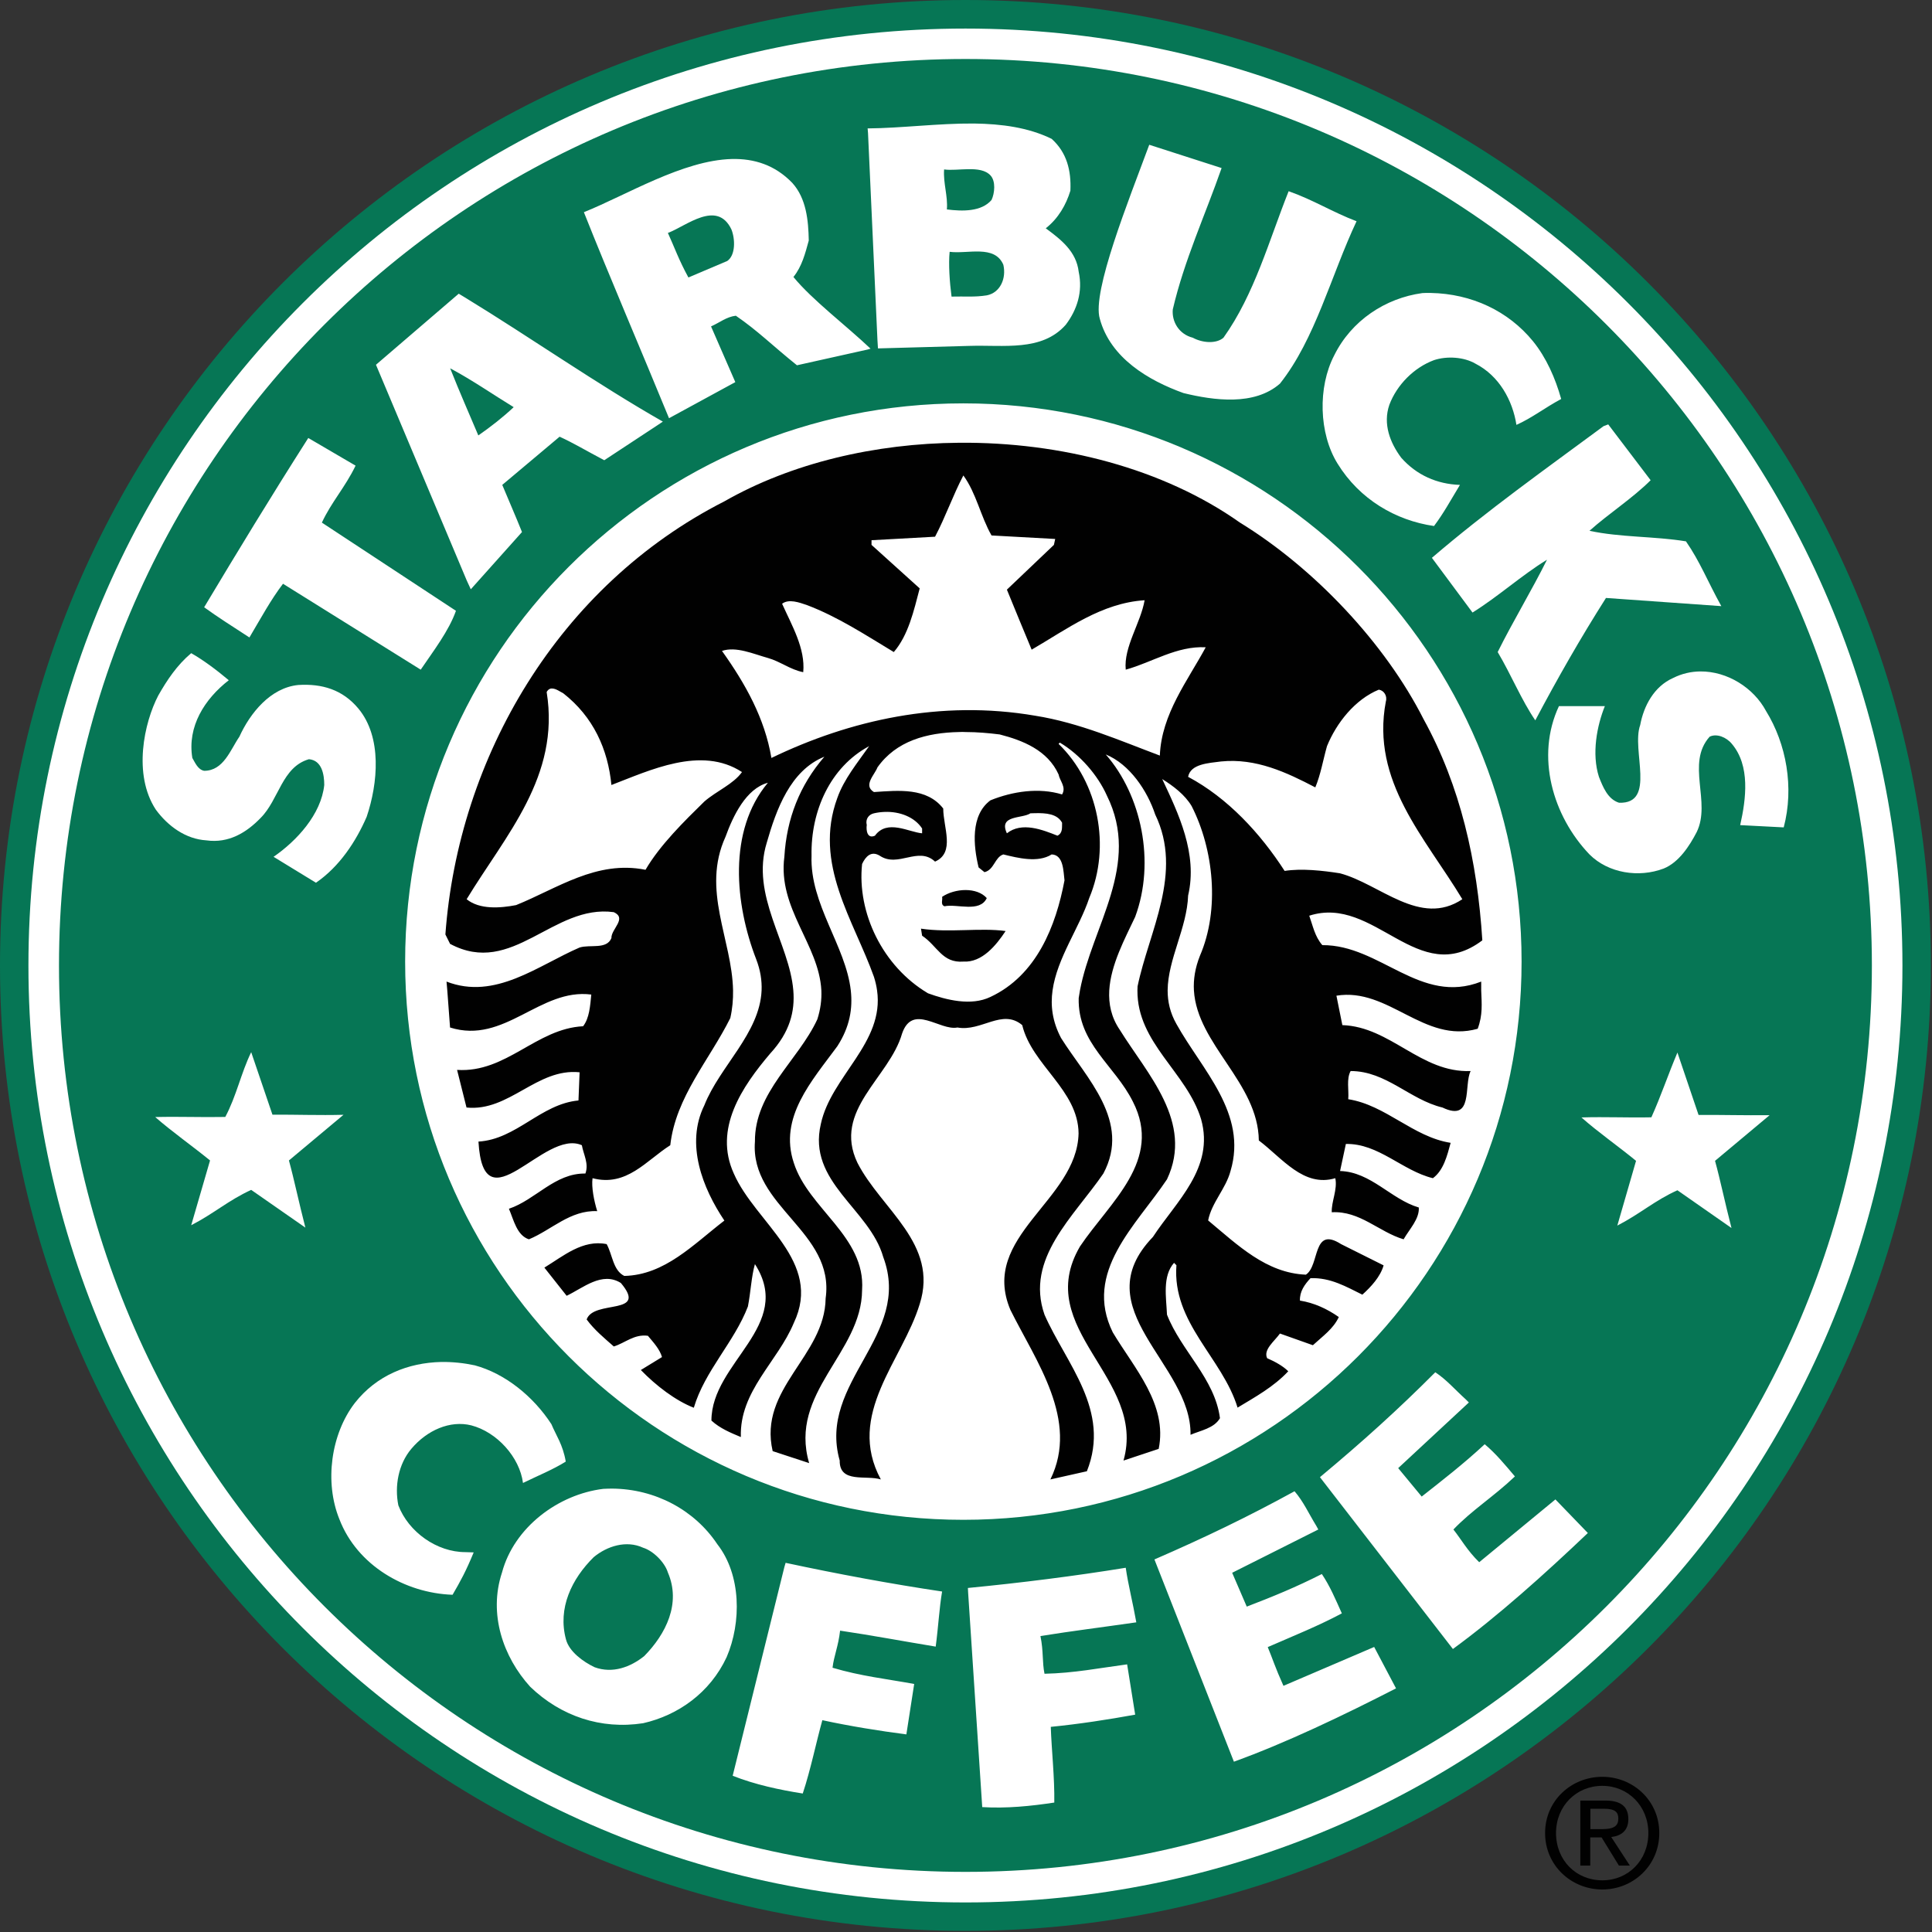 <?xml version="1.0" encoding="UTF-8"?>
<svg xmlns="http://www.w3.org/2000/svg" xmlns:xlink="http://www.w3.org/1999/xlink" width="60px" height="60px" viewBox="0 0 60 60" version="1.1">
<rect x="0" y="0" width="60" height="60" fill="#333333" stroke="none"/>
<g id="surface1">
<path style=" stroke:none;fill-rule:nonzero;fill:rgb(2.353%,46.275%,33.333%);fill-opacity:1;" d="M 0 29.984 C 0 13.426 13.422 0 29.984 0 C 46.543 0 59.965 13.426 59.965 29.984 C 59.965 46.543 46.543 59.965 29.984 59.965 C 13.422 59.965 0 46.543 0 29.984 "/>
<path style=" stroke:none;fill-rule:nonzero;fill:rgb(100%,100%,100%);fill-opacity:1;" d="M 0.883 29.984 C 0.883 13.914 13.91 0.887 29.984 0.887 C 46.055 0.887 59.082 13.914 59.082 29.984 C 59.082 46.055 46.055 59.082 29.984 59.082 C 13.91 59.082 0.883 46.055 0.883 29.984 "/>
<path style=" stroke:none;fill-rule:nonzero;fill:rgb(2.353%,46.275%,33.333%);fill-opacity:1;" d="M 29.984 1.832 C 14.434 1.832 1.832 14.438 1.832 29.984 C 1.832 45.531 14.434 58.133 29.984 58.133 C 45.531 58.133 58.133 45.531 58.133 29.984 C 58.133 14.438 45.531 1.832 29.984 1.832 Z M 30.25 3.836 C 31.105 3.848 31.934 3.957 32.66 4.312 C 33.133 4.738 33.27 5.297 33.242 5.922 C 33.109 6.359 32.867 6.785 32.477 7.09 C 32.953 7.441 33.426 7.809 33.5 8.441 C 33.633 9.062 33.449 9.621 33.098 10.086 C 32.355 10.926 31.172 10.707 30.102 10.742 L 27.266 10.82 L 27.25 10.562 L 26.957 4.129 L 26.945 3.988 C 27.992 3.98 29.145 3.828 30.25 3.836 Z M 35.691 4.496 L 37.938 5.219 C 37.434 6.664 36.777 8.086 36.422 9.609 C 36.387 9.988 36.613 10.379 37.043 10.488 C 37.344 10.652 37.77 10.684 37.996 10.488 C 38.961 9.137 39.414 7.453 40.02 5.938 C 40.785 6.207 41.387 6.59 42.129 6.871 C 41.336 8.555 40.848 10.531 39.75 11.914 C 38.957 12.609 37.703 12.438 36.754 12.207 C 35.668 11.816 34.488 11.121 34.156 9.902 C 33.902 9.07 35.059 6.207 35.691 4.496 Z M 22.727 4.938 C 23.418 4.922 24.066 5.121 24.605 5.68 C 25.043 6.164 25.105 6.848 25.117 7.469 C 25.008 7.867 24.906 8.273 24.641 8.602 C 25.219 9.312 26.293 10.121 27.035 10.828 L 26.945 10.855 L 24.75 11.344 C 23.969 10.715 23.531 10.27 22.852 9.805 C 22.559 9.84 22.355 10.016 22.082 10.137 L 22.836 11.867 L 20.777 12.988 C 19.934 10.93 18.898 8.52 18.133 6.59 C 19.465 6.055 21.207 4.977 22.727 4.938 Z M 44.43 9.098 C 45.703 9.121 46.844 9.66 47.609 10.598 C 48.023 11.109 48.301 11.742 48.484 12.391 C 47.973 12.664 47.582 12.977 47.094 13.195 C 46.977 12.441 46.562 11.672 45.82 11.293 C 45.465 11.086 44.938 11.051 44.535 11.184 C 43.914 11.414 43.383 11.949 43.148 12.57 C 42.941 13.168 43.172 13.754 43.516 14.215 C 43.992 14.754 44.625 15.035 45.34 15.059 C 45.02 15.586 44.844 15.922 44.535 16.336 C 43.344 16.164 42.223 15.508 41.539 14.398 C 40.957 13.461 40.922 12.023 41.434 11.039 C 41.969 9.953 43.027 9.258 44.172 9.102 C 44.258 9.098 44.344 9.094 44.43 9.098 Z M 14.246 9.121 L 14.453 9.246 C 16.473 10.48 18.543 11.93 20.586 13.094 L 20.375 13.234 L 18.766 14.293 C 18.168 13.977 17.816 13.762 17.379 13.562 L 15.598 15.059 C 15.781 15.5 16.016 16.035 16.211 16.523 L 14.621 18.301 L 14.492 18.02 L 11.676 11.328 Z M 29.918 12.527 C 39.492 12.527 47.254 20.289 47.254 29.863 C 47.254 39.438 39.492 47.199 29.918 47.199 C 20.344 47.199 12.582 39.438 12.582 29.863 C 12.582 20.289 20.344 12.527 29.918 12.527 Z M 49.945 13.18 L 51.262 14.914 C 50.703 15.473 49.961 15.949 49.363 16.484 C 50.312 16.691 51.383 16.652 52.359 16.812 C 52.797 17.445 53.031 18.055 53.457 18.824 L 49.875 18.57 C 49.086 19.812 48.363 21.078 47.68 22.371 C 47.254 21.75 46.926 20.945 46.512 20.25 C 46.977 19.312 47.578 18.32 48.043 17.383 C 47.242 17.875 46.543 18.516 45.73 19.023 L 44.469 17.324 C 46.172 15.863 48.008 14.559 49.801 13.234 Z M 9.574 13.602 L 11.043 14.461 C 10.719 15.133 10.293 15.59 9.996 16.23 L 14.16 18.969 C 13.941 19.59 13.469 20.203 13.066 20.797 L 8.789 18.129 C 8.406 18.633 8.129 19.152 7.746 19.797 C 7.184 19.43 6.789 19.184 6.34 18.859 C 7.398 17.094 8.406 15.434 9.574 13.602 Z M 5.938 20.285 C 6.305 20.492 6.73 20.809 7.105 21.125 C 6.352 21.711 5.812 22.562 5.973 23.539 C 6.059 23.684 6.145 23.902 6.34 23.938 C 6.945 23.938 7.156 23.281 7.434 22.879 C 7.766 22.148 8.398 21.359 9.262 21.273 C 10.004 21.227 10.641 21.418 11.129 22.004 C 11.871 22.895 11.738 24.328 11.387 25.367 C 11.055 26.133 10.543 26.914 9.812 27.414 L 8.496 26.609 C 9.215 26.113 9.973 25.293 10.07 24.379 C 10.07 24.051 9.996 23.613 9.594 23.578 C 8.754 23.82 8.664 24.832 8.094 25.402 C 7.656 25.855 7.105 26.195 6.41 26.098 C 5.766 26.059 5.215 25.656 4.84 25.145 C 4.121 24.051 4.477 22.441 4.914 21.602 C 5.184 21.125 5.5 20.652 5.938 20.285 Z M 52.801 20.852 C 53.648 20.844 54.461 21.363 54.844 22.078 C 55.477 23.102 55.723 24.453 55.395 25.695 L 54.043 25.625 C 54.227 24.809 54.359 23.781 53.785 23.102 C 53.617 22.895 53.312 22.77 53.094 22.879 C 52.352 23.711 53.152 24.906 52.691 25.844 C 52.469 26.27 52.141 26.781 51.668 26.973 C 50.898 27.266 49.949 27.121 49.363 26.535 C 48.219 25.34 47.684 23.488 48.414 21.93 L 49.84 21.93 C 49.594 22.539 49.426 23.406 49.656 24.125 C 49.777 24.43 49.926 24.82 50.281 24.93 C 51.449 24.969 50.656 23.297 50.938 22.516 C 51.047 21.93 51.363 21.32 51.961 21.055 C 52.234 20.918 52.52 20.855 52.801 20.852 Z M 7.801 32.676 L 8.461 34.617 C 9.195 34.613 9.906 34.641 10.668 34.621 L 8.973 36.039 C 9.137 36.637 9.277 37.324 9.484 38.125 L 7.801 36.953 C 7.094 37.277 6.668 37.672 5.938 38.051 L 6.523 36.039 C 5.969 35.586 5.348 35.152 4.82 34.691 C 5.586 34.672 6.258 34.703 6.996 34.688 C 7.34 34.047 7.488 33.316 7.801 32.676 Z M 52.094 32.688 L 52.75 34.625 C 53.484 34.621 54.145 34.641 54.957 34.633 L 53.262 36.051 C 53.426 36.645 53.566 37.336 53.773 38.137 L 52.094 36.965 C 51.383 37.285 50.957 37.684 50.227 38.062 L 50.809 36.051 C 50.258 35.598 49.633 35.164 49.113 34.703 C 49.875 34.68 50.547 34.715 51.285 34.699 C 51.586 34.031 51.797 33.391 52.094 32.688 Z M 13.707 42.297 C 14.051 42.293 14.398 42.328 14.746 42.402 C 15.684 42.656 16.562 43.363 17.125 44.23 C 17.27 44.582 17.48 44.859 17.57 45.391 C 17.18 45.637 16.688 45.836 16.242 46.055 C 16.137 45.25 15.43 44.473 14.637 44.266 C 13.98 44.102 13.262 44.414 12.773 44.996 C 12.371 45.473 12.25 46.152 12.371 46.75 C 12.688 47.578 13.566 48.203 14.453 48.203 L 14.711 48.211 C 14.469 48.797 14.309 49.09 14.055 49.527 C 12.578 49.477 11.094 48.613 10.543 47.188 C 10.07 46.031 10.277 44.535 11.02 43.57 C 11.695 42.711 12.672 42.32 13.707 42.297 Z M 44.574 42.617 C 44.93 42.852 45.184 43.156 45.523 43.461 L 45.617 43.555 L 43.422 45.594 L 44.152 46.477 C 44.773 45.988 45.445 45.469 46.109 44.852 C 46.449 45.137 46.727 45.473 47.047 45.852 C 46.391 46.477 45.707 46.902 45.137 47.5 C 45.379 47.805 45.566 48.152 45.938 48.516 L 48.305 46.566 L 49.312 47.609 C 47.973 48.883 46.512 50.195 45.121 51.211 L 40.992 45.875 C 42.309 44.777 43.418 43.777 44.574 42.617 Z M 19.004 46.23 C 20.348 46.238 21.57 46.895 22.277 47.957 C 23.02 48.906 23.031 50.383 22.566 51.465 C 22.051 52.57 21.059 53.27 19.973 53.516 C 18.66 53.719 17.414 53.297 16.465 52.383 C 15.625 51.457 15.164 50.125 15.59 48.836 C 15.965 47.434 17.332 46.41 18.734 46.238 C 18.824 46.234 18.914 46.23 19.004 46.23 Z M 40.203 46.312 C 40.48 46.633 40.641 47 40.879 47.387 L 40.941 47.5 L 38.266 48.844 L 38.719 49.895 C 39.535 49.582 40.242 49.293 41.051 48.883 C 41.301 49.254 41.469 49.652 41.672 50.105 C 40.938 50.496 40.176 50.801 39.371 51.152 C 39.523 51.516 39.598 51.777 39.859 52.355 L 42.676 51.148 L 43.355 52.434 C 41.711 53.277 39.941 54.125 38.32 54.711 L 35.852 48.43 C 37.426 47.746 38.77 47.098 40.203 46.312 Z M 24.398 48.535 C 26.02 48.883 27.68 49.191 29.258 49.426 C 29.172 49.922 29.141 50.52 29.059 51.137 C 28.039 50.969 27.066 50.785 26.09 50.641 C 26.035 51.129 25.898 51.422 25.855 51.793 C 26.734 52.055 27.543 52.141 28.391 52.297 L 28.148 53.863 C 27.309 53.754 26.402 53.609 25.539 53.422 C 25.348 54.102 25.176 54.961 24.93 55.699 C 24.211 55.586 23.445 55.422 22.754 55.148 L 24.359 48.668 Z M 34.961 48.688 C 35.031 49.188 35.18 49.766 35.289 50.383 C 34.266 50.531 33.285 50.652 32.312 50.809 C 32.41 51.289 32.363 51.613 32.438 51.98 C 33.352 51.961 34.152 51.801 35.004 51.688 L 35.254 53.25 C 34.422 53.402 33.508 53.543 32.633 53.629 C 32.656 54.336 32.754 55.199 32.742 55.98 C 32.023 56.09 31.246 56.168 30.504 56.121 L 30.066 49.457 L 30.059 49.316 C 31.707 49.156 33.383 48.945 34.961 48.688 Z M 34.961 48.688 "/>
<path style=" stroke:none;fill-rule:nonzero;fill:rgb(2.353%,46.275%,33.333%);fill-opacity:1;" d="M 30.758 5.445 C 30.93 5.625 30.891 6.004 30.793 6.211 C 30.477 6.578 29.891 6.566 29.406 6.504 C 29.441 6.09 29.289 5.688 29.32 5.262 C 29.734 5.324 30.453 5.117 30.758 5.445 "/>
<path style=" stroke:none;fill-rule:nonzero;fill:rgb(2.353%,46.275%,33.333%);fill-opacity:1;" d="M 22.715 7.125 C 22.836 7.43 22.844 7.926 22.586 8.105 L 21.379 8.617 C 21.078 8.066 20.949 7.688 20.742 7.234 C 21.305 7.027 22.266 6.188 22.715 7.125 "/>
<path style=" stroke:none;fill-rule:nonzero;fill:rgb(2.353%,46.275%,33.333%);fill-opacity:1;" d="M 31.16 8.223 C 31.258 8.648 31.062 9.09 30.648 9.172 C 30.258 9.234 29.965 9.199 29.551 9.211 C 29.492 8.77 29.453 8.188 29.492 7.82 C 30.051 7.895 30.891 7.59 31.16 8.223 "/>
<path style=" stroke:none;fill-rule:nonzero;fill:rgb(2.353%,46.275%,33.333%);fill-opacity:1;" d="M 15.953 12.645 C 15.625 12.953 15.258 13.242 14.855 13.523 C 14.562 12.828 14.285 12.207 13.98 11.438 C 14.68 11.812 15.293 12.242 15.953 12.645 "/>
<path style=" stroke:none;fill-rule:nonzero;fill:rgb(0.392%,0.392%,0.392%);fill-opacity:1;" d="M 29.789 13.75 C 27.176 13.77 24.582 14.379 22.496 15.57 C 17.344 18.191 14.234 23.516 13.832 29.02 L 13.977 29.312 C 15.914 30.352 17.172 28.07 19.062 28.328 C 19.484 28.523 18.977 28.852 18.988 29.133 C 18.84 29.496 18.328 29.324 18 29.426 C 16.707 29.984 15.379 31.07 13.867 30.484 C 13.867 30.484 13.879 30.598 13.891 30.758 C 13.922 31.172 13.977 31.91 13.977 31.91 C 15.672 32.445 16.77 30.68 18.363 30.887 C 18.328 31.238 18.305 31.617 18.109 31.871 C 16.648 31.945 15.73 33.324 14.195 33.227 L 14.488 34.395 C 15.816 34.531 16.672 33.164 18 33.301 L 17.965 34.176 C 16.793 34.285 16.039 35.383 14.859 35.453 C 15.016 38.16 16.891 35.039 18.07 35.566 C 18.121 35.855 18.293 36.137 18.18 36.445 C 17.23 36.43 16.633 37.262 15.805 37.539 C 15.953 37.883 16.051 38.367 16.426 38.488 C 17.133 38.195 17.707 37.578 18.547 37.613 C 18.449 37.297 18.363 36.867 18.402 36.59 C 19.461 36.867 20.07 36.039 20.816 35.566 C 20.984 34.066 22.031 32.922 22.68 31.617 C 22.746 31.328 22.77 31.043 22.766 30.758 C 22.734 29.172 21.777 27.641 22.531 25.988 C 22.766 25.34 23.168 24.492 23.848 24.309 C 22.594 25.805 22.828 28.098 23.484 29.789 C 23.617 30.133 23.664 30.453 23.652 30.758 C 23.594 32.094 22.352 33.113 21.875 34.324 C 21.277 35.531 21.824 36.906 22.496 37.906 C 21.531 38.648 20.645 39.598 19.387 39.625 C 19.035 39.449 19.023 38.965 18.84 38.637 C 18.098 38.488 17.5 39.004 16.906 39.367 L 17.598 40.242 C 18.109 40 18.695 39.477 19.281 39.844 C 20.145 40.867 18.438 40.352 18.219 40.977 C 18.461 41.305 18.758 41.547 19.062 41.816 C 19.414 41.707 19.695 41.426 20.121 41.484 C 20.293 41.691 20.488 41.898 20.559 42.145 L 19.902 42.547 C 20.375 43.035 20.977 43.496 21.547 43.719 C 21.887 42.57 22.801 41.684 23.227 40.574 C 23.312 40.148 23.336 39.633 23.445 39.258 C 24.676 41.172 22.094 42.305 22.094 44.117 C 22.363 44.363 22.691 44.496 23.008 44.629 C 22.961 43.203 24.152 42.289 24.652 41.086 C 25.566 39.172 23.457 37.977 22.789 36.445 C 22.156 35.055 23.043 33.75 23.922 32.715 C 24.531 32.055 24.691 31.406 24.637 30.758 C 24.516 29.289 23.305 27.812 23.812 26.172 C 24.105 25.148 24.543 23.926 25.602 23.5 C 24.832 24.391 24.43 25.426 24.359 26.609 C 24.148 28.215 25.434 29.328 25.508 30.758 C 25.52 31.043 25.484 31.34 25.383 31.656 C 24.785 32.945 23.434 33.918 23.445 35.453 C 23.289 37.477 25.934 38.246 25.641 40.32 C 25.617 42.121 23.543 43.117 23.996 45.066 L 25.129 45.438 C 24.484 43.242 26.762 42.023 26.773 40.062 C 26.883 38.402 25.105 37.539 24.652 36.113 C 24.18 34.699 25.215 33.566 26.004 32.492 C 26.395 31.887 26.484 31.316 26.422 30.758 C 26.266 29.375 25.148 28.082 25.203 26.574 C 25.176 25.184 25.785 23.82 26.992 23.172 C 26.625 23.695 26.211 24.195 26.004 24.781 C 25.25 26.828 26.516 28.582 27.141 30.336 C 27.188 30.484 27.219 30.621 27.238 30.758 C 27.473 32.383 25.809 33.422 25.492 34.906 C 25.066 36.711 27.004 37.539 27.43 39.039 C 28.344 41.484 25.383 42.91 26.078 45.359 C 26.066 46.078 26.906 45.801 27.355 45.945 C 26.262 43.926 28.027 42.254 28.562 40.5 C 29.16 38.625 27.371 37.562 26.629 36.113 C 25.848 34.48 27.625 33.469 28.016 32.094 C 28.344 31.152 29.188 32.02 29.734 31.91 C 30.477 32.047 31.125 31.312 31.746 31.836 C 32.047 33.082 33.484 33.848 33.496 35.199 C 33.449 37.293 30.414 38.391 31.379 40.68 C 32.172 42.277 33.523 44.105 32.621 45.945 L 33.754 45.691 C 34.508 43.801 33.109 42.352 32.438 40.828 C 31.828 39.086 33.352 37.781 34.266 36.445 C 35.133 34.82 33.742 33.492 32.953 32.238 C 32.68 31.723 32.621 31.23 32.688 30.758 C 32.828 29.754 33.516 28.824 33.828 27.887 C 34.5 26.293 34.121 24.309 32.875 23.102 L 32.914 23.062 C 33.535 23.43 34.094 24.074 34.375 24.707 C 35.441 26.852 33.918 28.75 33.539 30.758 L 33.5 30.996 C 33.465 32.41 34.621 33.082 35.184 34.215 C 36.117 36.039 34.465 37.332 33.539 38.711 C 32.039 41.281 35.621 42.789 34.891 45.359 L 35.984 44.996 C 36.266 43.617 35.23 42.5 34.559 41.379 C 33.633 39.5 35.289 38.051 36.242 36.625 C 37.082 34.848 35.621 33.348 34.777 31.984 C 34.508 31.59 34.426 31.176 34.449 30.758 C 34.496 29.961 34.934 29.152 35.254 28.473 C 35.887 26.766 35.449 24.695 34.34 23.43 C 35.086 23.734 35.633 24.562 35.875 25.293 C 36.754 27.109 35.68 28.926 35.328 30.633 L 35.324 30.758 C 35.312 32.395 36.859 33.301 37.301 34.758 C 37.727 36.27 36.523 37.316 35.805 38.414 C 33.645 40.66 37.008 42.34 36.973 44.559 C 37.289 44.422 37.703 44.359 37.887 44.043 C 37.727 42.812 36.68 41.949 36.242 40.828 C 36.219 40.293 36.094 39.633 36.461 39.219 L 36.535 39.293 C 36.398 41.082 37.961 42.168 38.434 43.715 C 38.984 43.383 39.555 43.07 40.008 42.586 C 39.836 42.414 39.582 42.281 39.352 42.18 C 39.227 41.914 39.578 41.656 39.75 41.414 L 40.773 41.777 C 41.078 41.496 41.406 41.27 41.578 40.902 C 41.211 40.645 40.809 40.461 40.371 40.391 C 40.359 40.109 40.516 39.891 40.699 39.695 C 41.32 39.672 41.809 39.961 42.309 40.207 C 42.578 39.965 42.871 39.648 42.969 39.297 L 41.648 38.637 C 40.75 38.062 40.992 39.305 40.555 39.586 C 39.324 39.535 38.445 38.672 37.52 37.902 C 37.629 37.344 38.07 36.918 38.215 36.367 C 38.75 34.578 37.328 33.227 36.535 31.801 C 36.336 31.449 36.262 31.105 36.262 30.758 C 36.27 29.789 36.863 28.82 36.898 27.812 C 37.203 26.512 36.594 25.258 36.094 24.195 C 36.434 24.406 36.801 24.684 37.008 25.035 C 37.691 26.375 37.887 28.242 37.266 29.68 C 37.113 30.062 37.059 30.422 37.078 30.758 C 37.18 32.441 39.07 33.621 39.094 35.418 C 39.82 35.965 40.484 36.883 41.469 36.59 C 41.543 36.941 41.344 37.316 41.359 37.648 C 42.234 37.598 42.82 38.258 43.59 38.488 C 43.77 38.172 44.086 37.855 44.062 37.5 C 43.199 37.246 42.578 36.395 41.617 36.367 L 41.797 35.527 C 42.809 35.504 43.551 36.359 44.5 36.59 C 44.832 36.344 44.941 35.895 45.051 35.492 C 43.883 35.309 43.039 34.32 41.871 34.137 C 41.895 33.848 41.809 33.508 41.945 33.262 C 43.051 33.262 43.781 34.152 44.797 34.395 C 45.77 34.859 45.453 33.703 45.672 33.262 C 44.125 33.324 43.188 31.887 41.688 31.836 L 41.504 30.922 C 43.125 30.656 44.223 32.422 45.891 31.949 C 46.051 31.523 46.016 31.172 46 30.758 L 46 30.484 C 44.109 31.227 42.867 29.34 41.066 29.352 C 40.832 29.082 40.773 28.754 40.66 28.438 C 42.695 27.781 44.039 30.715 46.035 29.203 C 45.879 26.73 45.352 24.406 44.211 22.336 C 43.012 19.969 40.809 17.641 38.508 16.23 C 36.133 14.551 32.945 13.723 29.789 13.75 Z M 29.918 14.766 C 30.32 15.316 30.453 16.035 30.793 16.629 L 32.77 16.738 L 32.73 16.922 L 31.27 18.312 C 31.523 18.934 31.781 19.555 32.039 20.176 C 33.148 19.531 34.207 18.727 35.547 18.641 C 35.426 19.348 34.891 20.094 34.961 20.797 C 35.789 20.566 36.547 20.055 37.445 20.102 C 36.887 21.137 36.07 22.176 36.02 23.465 C 34.789 23.004 33.523 22.445 32.148 22.227 C 29.211 21.723 26.383 22.367 23.957 23.539 C 23.75 22.309 23.152 21.238 22.422 20.215 C 22.859 20.066 23.398 20.309 23.848 20.434 C 24.227 20.539 24.543 20.797 24.945 20.875 C 25.016 20.141 24.59 19.422 24.289 18.75 C 24.496 18.59 24.824 18.711 25.055 18.789 C 26.016 19.152 26.883 19.723 27.758 20.25 C 28.211 19.723 28.379 18.969 28.562 18.273 L 27.066 16.922 L 27.066 16.777 L 29.039 16.668 C 29.367 16.047 29.59 15.391 29.918 14.766 Z M 17.156 21.383 C 17.27 21.387 17.398 21.484 17.488 21.527 C 18.43 22.262 18.879 23.27 18.988 24.379 C 20.168 23.93 21.777 23.148 23.043 23.977 C 22.773 24.355 22.254 24.562 21.875 24.891 C 21.254 25.5 20.496 26.242 20.047 27.012 C 18.523 26.707 17.305 27.594 16.027 28.109 C 15.539 28.203 14.895 28.254 14.492 27.926 C 15.699 25.938 17.402 24.109 16.977 21.492 C 17.023 21.406 17.09 21.375 17.156 21.383 Z M 42.82 21.418 C 42.98 21.441 43.09 21.613 43.039 21.785 C 42.566 24.27 44.27 26.023 45.414 27.926 C 44.102 28.801 42.855 27.449 41.613 27.121 C 41.066 27.035 40.422 26.965 39.895 27.047 C 39.141 25.879 38.129 24.781 36.898 24.125 C 36.973 23.723 37.531 23.699 37.922 23.648 C 39.008 23.539 39.957 23.988 40.848 24.453 C 41.016 24.051 41.09 23.598 41.211 23.172 C 41.504 22.453 42.078 21.723 42.82 21.418 Z M 29.785 22.734 C 29.852 22.73 29.918 22.73 29.984 22.734 C 30.344 22.734 30.703 22.766 31.047 22.809 C 31.758 22.992 32.535 23.297 32.875 24.051 C 32.914 24.258 33.121 24.441 32.984 24.672 C 32.266 24.453 31.453 24.574 30.758 24.855 C 30.133 25.32 30.23 26.27 30.391 26.938 L 30.574 27.086 C 30.879 27.012 30.891 26.621 31.16 26.535 C 31.609 26.645 32.234 26.805 32.66 26.535 C 33.035 26.547 33.023 27.07 33.059 27.34 C 32.793 28.754 32.195 30.289 30.758 30.961 C 30.16 31.25 29.391 31.055 28.82 30.848 C 27.406 30.008 26.613 28.34 26.773 26.832 C 26.883 26.598 27.055 26.414 27.32 26.574 C 27.891 26.961 28.516 26.27 29.039 26.758 C 29.672 26.477 29.293 25.695 29.293 25.109 C 28.781 24.453 27.906 24.547 27.141 24.598 C 26.797 24.391 27.164 24.062 27.25 23.832 C 27.832 23.008 28.785 22.754 29.785 22.734 Z M 27.469 25.215 C 27.941 25.195 28.406 25.375 28.637 25.73 L 28.637 25.879 C 28.223 25.844 27.551 25.43 27.172 25.953 C 26.93 26.062 26.895 25.781 26.918 25.621 C 26.871 25.438 26.98 25.293 27.141 25.258 C 27.246 25.234 27.355 25.219 27.469 25.215 Z M 32.145 25.254 C 32.484 25.246 32.836 25.273 32.984 25.551 C 32.977 25.695 33.012 25.867 32.84 25.953 C 32.379 25.77 31.734 25.512 31.27 25.879 C 31 25.305 31.746 25.43 32 25.258 C 32.047 25.258 32.094 25.254 32.145 25.254 Z M 29.984 27.641 C 29.727 27.641 29.453 27.719 29.258 27.852 C 29.281 27.949 29.199 28.094 29.332 28.145 C 29.723 28.062 30.43 28.352 30.645 27.891 C 30.492 27.719 30.246 27.641 29.984 27.641 Z M 28.602 28.84 L 28.637 29.059 C 29.113 29.375 29.258 29.914 29.918 29.863 C 30.5 29.898 30.941 29.352 31.23 28.914 C 30.441 28.805 29.477 28.973 28.602 28.84 Z M 28.602 28.84 "/>
<path style=" stroke:none;fill-rule:nonzero;fill:rgb(2.353%,46.275%,33.333%);fill-opacity:1;" d="M 20.742 48.836 C 21.156 49.797 20.68 50.746 20.008 51.43 C 19.586 51.77 19.027 51.984 18.465 51.777 C 18.113 51.609 17.68 51.297 17.578 50.918 C 17.312 49.941 17.758 49.031 18.438 48.359 C 18.852 48.016 19.449 47.824 19.973 48.066 C 20.289 48.164 20.645 48.52 20.742 48.836 "/>
<path style=" stroke:none;fill-rule:nonzero;fill:rgb(0.392%,0.392%,0.392%);fill-opacity:1;" d="M 49.762 55.18 C 50.715 55.18 51.531 55.918 51.531 56.926 C 51.531 57.938 50.715 58.68 49.762 58.68 C 48.801 58.68 47.984 57.938 47.984 56.926 C 47.984 55.918 48.801 55.18 49.762 55.18 Z M 49.762 55.461 C 48.949 55.461 48.324 56.09 48.324 56.926 C 48.324 57.777 48.949 58.395 49.762 58.395 C 50.562 58.395 51.191 57.777 51.191 56.926 C 51.191 56.09 50.562 55.461 49.762 55.461 Z M 49.391 57.938 L 49.078 57.938 L 49.078 55.918 L 49.852 55.918 C 50.332 55.918 50.57 56.098 50.57 56.496 C 50.57 56.859 50.34 57.016 50.039 57.051 L 50.617 57.938 L 50.277 57.938 L 49.738 57.062 L 49.387 57.062 L 49.387 57.938 Z M 49.391 56.805 L 49.758 56.805 C 50.133 56.805 50.258 56.699 50.258 56.477 C 50.258 56.281 50.164 56.172 49.809 56.172 L 49.391 56.172 Z M 49.391 56.805 "/>
</g>
</svg>
